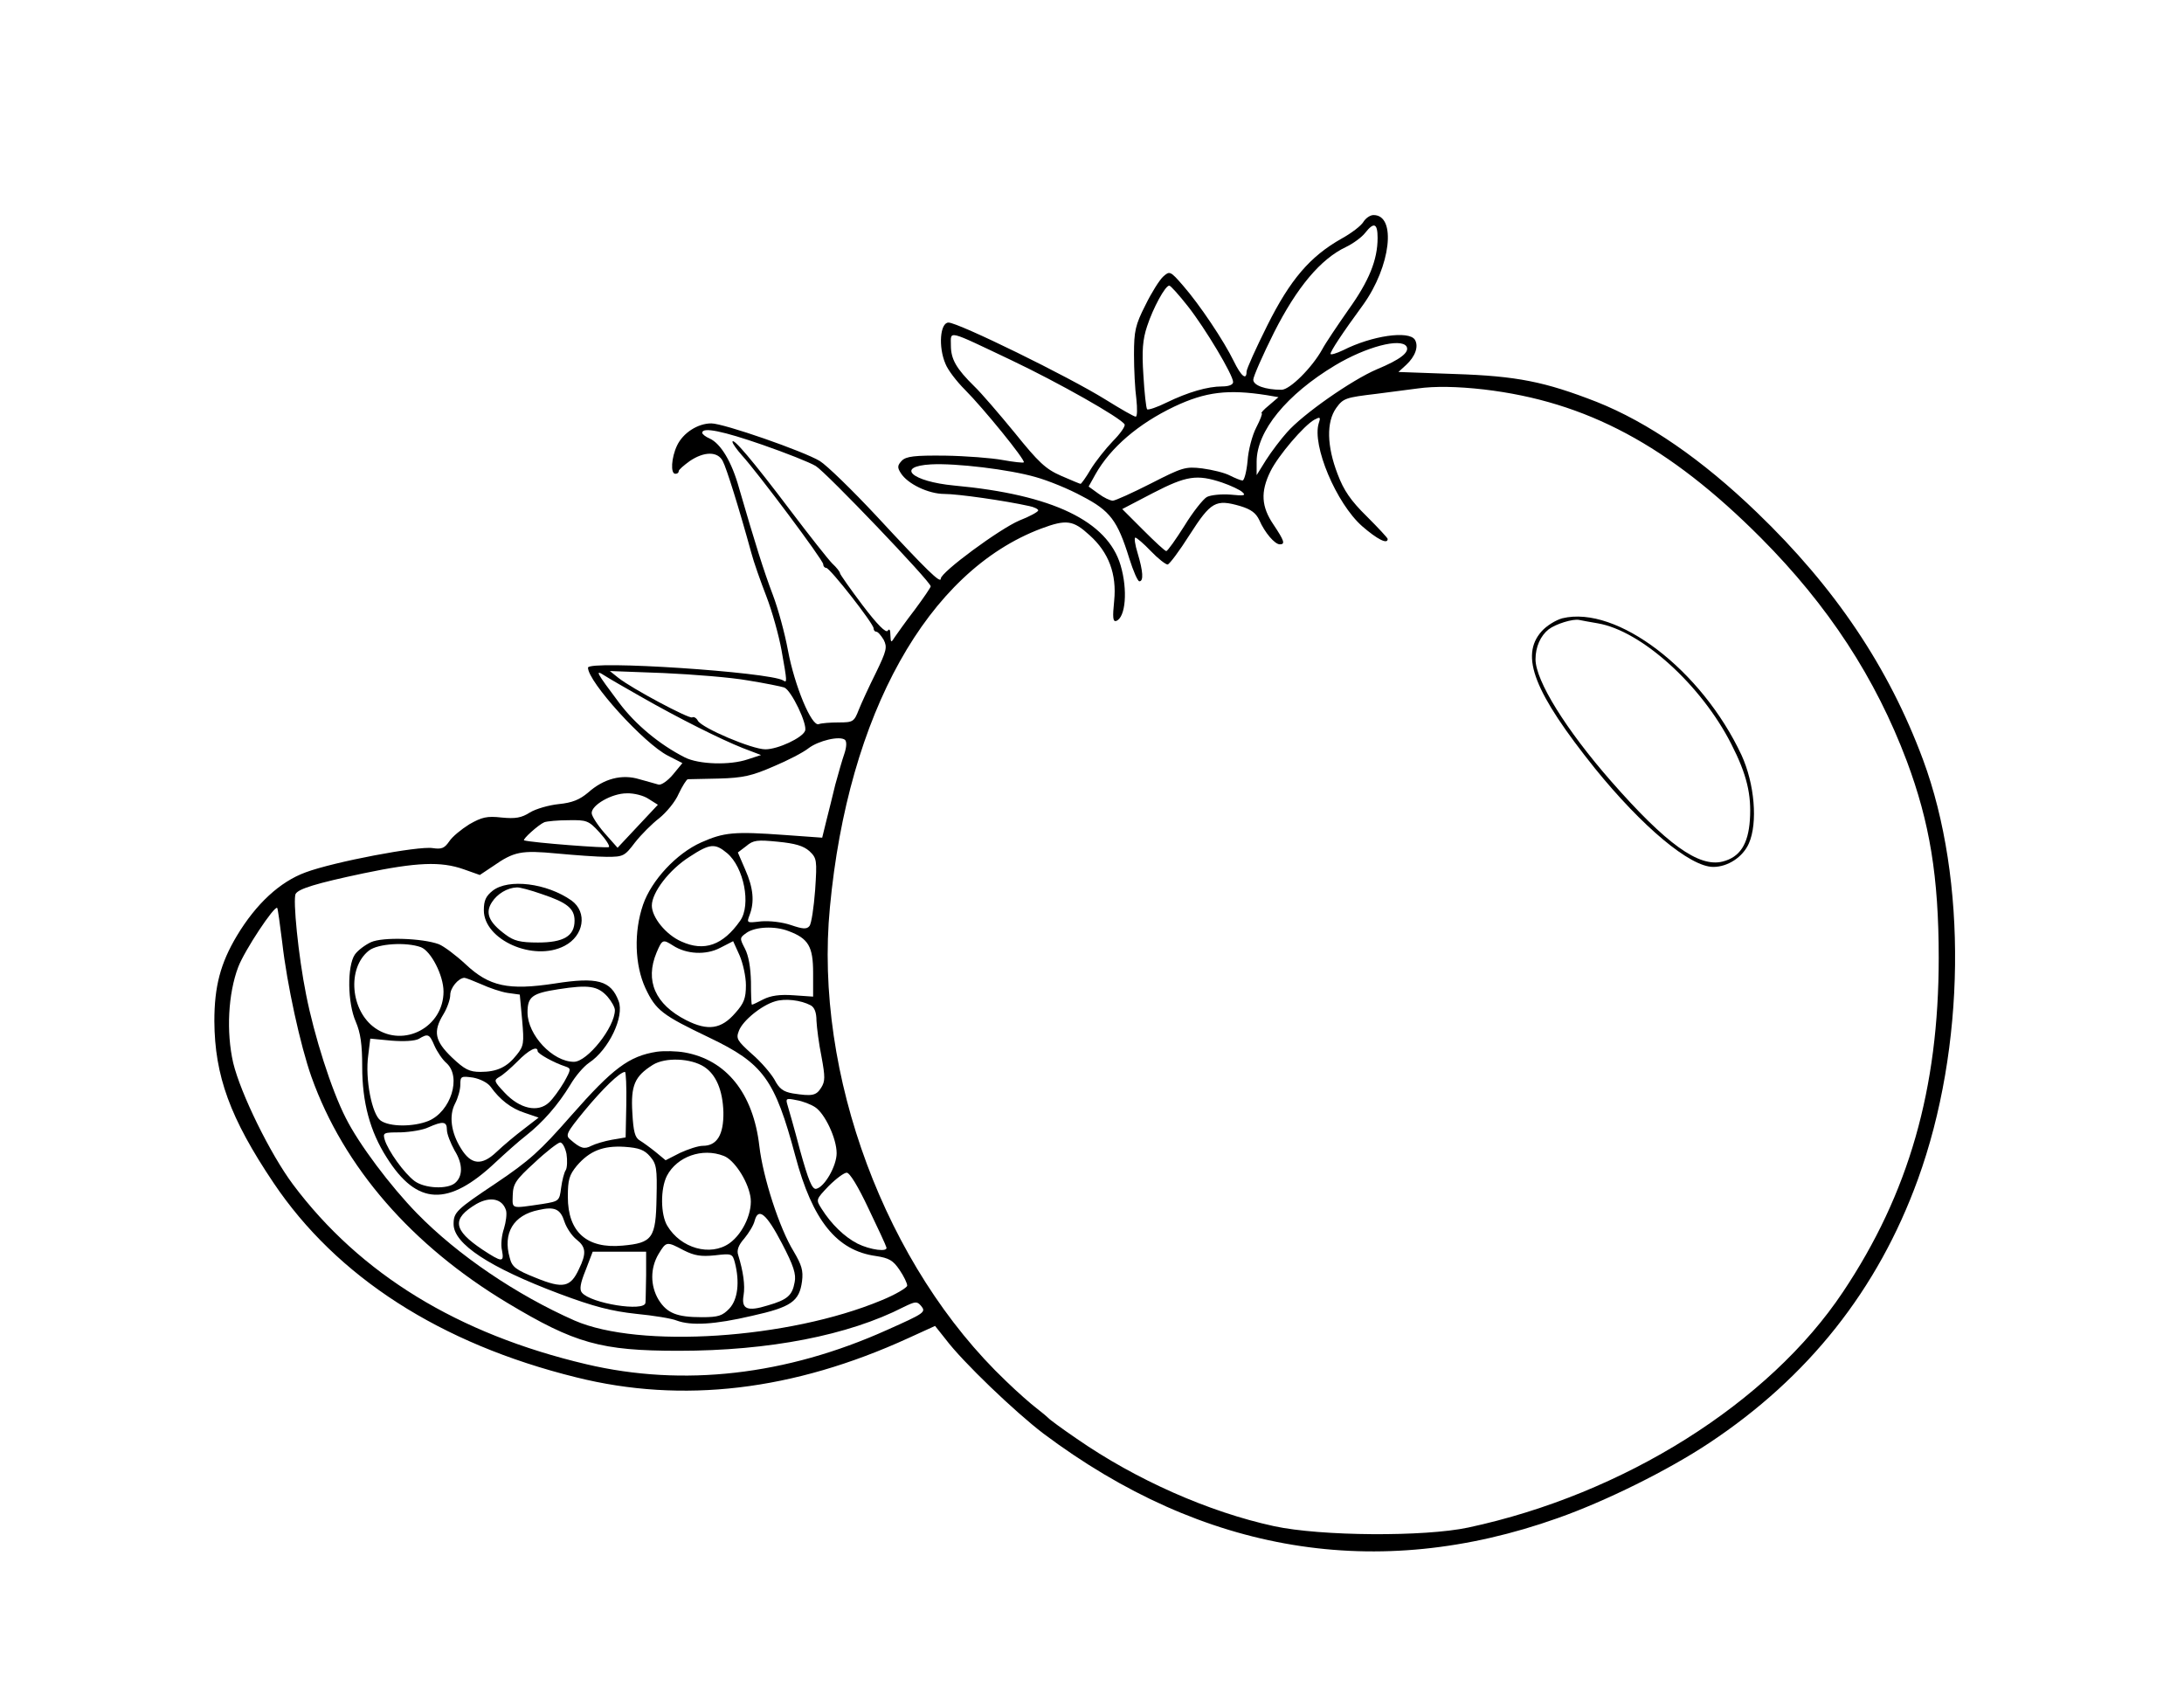 <?xml version="1.0" standalone="no"?>
<!DOCTYPE svg PUBLIC "-//W3C//DTD SVG 20010904//EN"
 "http://www.w3.org/TR/2001/REC-SVG-20010904/DTD/svg10.dtd">
<svg version="1.0" xmlns="http://www.w3.org/2000/svg"
 width="650pt" height="502pt" viewBox="0 0 650 502"
 preserveAspectRatio="xMidYMid meet">
<g transform="translate(0,502) scale(0.1,-0.1)"
fill="#000000" stroke="none">
<path d="M4058 4360 c-7 -12 -36 -34 -65 -50 -94 -53 -153 -122 -221 -258 -34
-68 -62 -130 -62 -138 0 -27 -16 -14 -38 31 -29 60 -102 169 -151 225 -38 44
-40 44 -59 27 -11 -10 -35 -48 -53 -85 -30 -59 -34 -77 -34 -147 0 -44 3 -104
7 -132 3 -29 3 -53 -2 -53 -5 0 -45 23 -90 51 -111 69 -438 229 -467 229 -25
0 -31 -72 -9 -123 7 -18 33 -52 58 -77 54 -54 181 -210 175 -216 -2 -2 -30 1
-63 7 -32 6 -110 12 -171 13 -91 1 -116 -2 -129 -15 -13 -14 -14 -20 -3 -37
20 -32 82 -62 130 -62 40 0 180 -20 252 -36 15 -3 27 -9 27 -13 0 -4 -25 -18
-56 -30 -59 -25 -234 -154 -234 -173 0 -16 -41 24 -192 187 -72 77 -147 150
-168 163 -48 29 -286 112 -323 112 -40 0 -84 -28 -102 -66 -17 -36 -20 -84 -5
-84 6 0 10 3 10 8 0 4 15 17 33 30 43 29 83 29 98 0 11 -20 49 -142 85 -273 7
-27 28 -86 45 -130 17 -44 37 -116 45 -160 17 -95 17 -98 5 -90 -41 25 -581
61 -581 38 0 -42 167 -226 238 -262 l43 -22 -28 -34 c-16 -19 -35 -32 -43 -30
-8 2 -34 10 -57 16 -52 16 -106 2 -153 -40 -25 -21 -47 -30 -87 -34 -29 -3
-68 -14 -86 -25 -25 -16 -43 -19 -84 -15 -44 5 -59 1 -96 -20 -24 -15 -51 -37
-60 -51 -14 -20 -22 -24 -49 -20 -43 7 -295 -41 -378 -72 -77 -28 -148 -94
-205 -189 -49 -82 -67 -151 -67 -254 1 -163 47 -289 176 -481 188 -280 496
-479 901 -579 316 -79 646 -40 989 117 l79 36 31 -39 c51 -68 207 -217 291
-281 476 -357 994 -443 1531 -252 142 50 328 142 450 223 296 196 503 457 622
785 142 391 148 892 15 1250 -102 274 -261 511 -494 735 -164 158 -324 268
-477 329 -154 60 -237 77 -423 83 l-167 6 23 21 c27 25 38 55 26 75 -18 28
-128 12 -213 -31 -21 -10 -38 -15 -38 -11 0 8 34 60 97 146 82 114 100 267 31
267 -10 0 -23 -9 -30 -20z m42 -48 c0 -66 -26 -129 -87 -214 -32 -46 -68 -99
-78 -118 -30 -54 -96 -120 -121 -120 -48 0 -84 13 -84 30 0 9 28 73 62 141 68
134 138 218 214 254 21 10 47 29 57 42 26 33 37 29 37 -15z m-565 -203 c52
-66 135 -205 135 -226 0 -8 -13 -13 -32 -13 -44 0 -102 -17 -166 -48 -28 -14
-55 -23 -58 -20 -3 4 -8 49 -11 101 -5 74 -2 107 11 146 18 55 54 121 66 121
4 0 29 -28 55 -61z m-525 -161 c139 -66 325 -171 337 -191 3 -5 -13 -28 -35
-50 -22 -23 -52 -61 -66 -84 -14 -24 -28 -43 -30 -43 -2 0 -28 11 -58 24 -46
20 -67 40 -138 128 -46 56 -100 119 -120 138 -54 53 -70 81 -70 122 0 45 -14
48 180 -44z m1176 41 c10 -17 -18 -39 -88 -68 -75 -32 -221 -134 -268 -188
-18 -20 -46 -57 -62 -82 l-28 -45 0 40 c0 91 89 200 234 287 92 55 195 82 212
56z m230 -128 c306 -36 551 -167 825 -442 201 -202 341 -417 434 -664 68 -182
95 -343 95 -586 0 -389 -89 -701 -285 -994 -220 -330 -652 -602 -1115 -701
-131 -28 -439 -26 -578 4 -194 42 -411 138 -587 260 -44 30 -82 58 -85 62 -3
3 -18 16 -35 29 -16 12 -57 48 -90 80 -359 341 -573 914 -525 1411 54 575 291
1000 629 1127 75 28 95 25 144 -20 57 -51 81 -116 73 -195 -5 -49 -4 -63 6
-60 28 10 35 92 13 166 -39 131 -202 210 -495 237 -127 12 -176 57 -69 63 73
4 233 -15 312 -38 36 -10 98 -35 138 -57 83 -43 105 -72 140 -185 12 -38 25
-68 30 -68 13 0 11 30 -5 83 -8 26 -11 47 -7 47 4 0 25 -18 46 -40 21 -22 44
-40 50 -40 5 0 35 40 66 89 63 98 77 106 150 85 33 -10 47 -21 57 -42 16 -37
46 -72 61 -72 17 0 13 11 -19 59 -36 53 -39 97 -9 158 23 47 100 137 131 154
17 9 19 8 13 -10 -21 -66 52 -239 129 -307 45 -39 76 -55 76 -38 0 3 -28 33
-62 67 -48 47 -69 78 -87 126 -32 83 -34 155 -4 197 21 29 28 31 120 42 54 7
109 14 123 16 50 7 117 6 196 -3z m-646 -17 l35 -6 -28 -24 c-16 -13 -26 -24
-22 -24 3 0 -4 -19 -16 -42 -12 -23 -24 -68 -26 -100 -3 -32 -10 -58 -15 -58
-5 0 -22 7 -38 15 -15 8 -52 17 -82 21 -50 6 -59 3 -153 -45 -55 -28 -106 -51
-113 -51 -8 0 -27 9 -43 21 l-29 21 20 36 c45 80 128 151 235 202 93 44 160
52 275 34z m-1500 -148 c69 -24 140 -52 158 -63 31 -19 342 -344 342 -358 0
-3 -21 -34 -47 -69 -27 -35 -53 -72 -60 -82 -11 -18 -12 -17 -13 6 0 16 -3 20
-8 13 -5 -8 -31 18 -75 76 -37 49 -67 92 -67 95 0 4 -10 17 -23 29 -12 12 -68
83 -124 157 -114 151 -173 220 -173 205 0 -5 13 -23 28 -40 46 -50 242 -312
242 -324 0 -6 4 -11 9 -11 11 0 141 -166 141 -180 0 -6 4 -10 8 -10 5 0 14
-11 22 -24 11 -22 9 -32 -23 -98 -20 -40 -43 -90 -51 -110 -14 -36 -17 -38
-60 -38 -24 0 -51 -2 -59 -5 -21 -9 -72 113 -92 220 -9 49 -29 123 -45 165
-27 71 -52 151 -100 316 -22 80 -55 134 -88 149 -12 5 -22 13 -22 17 0 18 62
5 180 -36z m1367 -112 c26 -9 54 -22 61 -29 11 -10 4 -11 -36 -7 -27 2 -58 -1
-70 -7 -11 -6 -42 -45 -67 -86 -26 -41 -50 -75 -54 -75 -4 0 -34 28 -69 63
l-62 62 92 48 c99 51 130 56 205 31z m-1732 -636 c117 -67 242 -129 305 -154
l55 -21 -40 -13 c-53 -18 -146 -15 -187 6 -75 38 -147 98 -195 162 -69 92 -74
101 -43 81 14 -9 61 -36 105 -61z m321 47 c50 -8 99 -18 108 -21 21 -8 70
-110 62 -129 -8 -21 -81 -55 -118 -55 -40 0 -188 63 -201 85 -4 8 -12 13 -17
10 -9 -5 -180 86 -220 118 l-25 20 160 -6 c88 -4 201 -13 251 -22z m287 -218
c-6 -17 -18 -59 -27 -92 -8 -33 -20 -82 -27 -109 l-12 -49 -111 8 c-152 11
-181 8 -249 -22 -74 -33 -148 -113 -173 -185 -28 -81 -25 -180 7 -249 31 -66
50 -80 190 -147 161 -77 195 -124 256 -352 51 -192 123 -282 240 -298 39 -6
51 -13 70 -41 13 -19 23 -40 23 -47 0 -6 -35 -27 -77 -44 -276 -115 -720 -144
-913 -60 -172 76 -347 194 -469 319 -79 81 -173 206 -212 284 -43 84 -94 245
-118 367 -23 114 -40 285 -31 300 9 15 60 31 202 61 158 33 230 36 298 12 l48
-17 39 26 c63 44 84 48 190 38 54 -5 121 -10 149 -10 49 0 53 2 84 43 18 23
51 56 72 72 21 17 48 49 58 73 11 23 23 42 27 43 4 0 46 1 93 2 71 2 98 8 162
36 43 18 89 42 104 54 30 23 94 38 109 25 5 -5 5 -20 -2 -41z m-582 -135 l27
-17 -60 -64 -60 -64 -39 44 c-21 24 -38 51 -38 59 -1 24 60 59 104 59 22 1 52
-7 66 -17z m-147 -99 c19 -21 32 -41 28 -44 -5 -4 -228 13 -252 20 -7 2 43 47
60 54 8 3 41 6 72 6 54 1 60 -1 92 -36z m625 -56 c22 -21 23 -26 17 -116 -4
-52 -11 -100 -17 -107 -8 -10 -20 -9 -55 3 -27 9 -63 13 -89 11 -43 -5 -43 -5
-34 19 15 39 11 81 -13 135 l-22 51 25 19 c21 18 33 19 94 13 51 -5 76 -12 94
-28z m-245 -6 c50 -42 72 -154 39 -201 -51 -73 -107 -93 -175 -62 -46 20 -88
72 -88 107 0 39 52 107 112 145 61 40 76 41 112 11z m-1324 -266 c14 -124 54
-307 87 -400 96 -269 299 -502 584 -673 200 -120 277 -142 509 -142 269 0 505
46 669 130 35 17 40 18 52 4 16 -19 11 -22 -101 -72 -300 -135 -607 -170 -895
-102 -382 90 -673 268 -873 535 -68 91 -156 271 -178 362 -21 92 -15 206 15
285 19 50 108 184 116 176 2 -2 8 -48 15 -103z m1507 34 c59 -22 73 -46 73
-124 l0 -71 -58 4 c-41 3 -68 -1 -90 -12 -17 -9 -32 -16 -34 -16 -2 0 -3 30
-3 68 -1 43 -7 78 -18 99 -16 31 -16 32 5 47 26 18 84 21 125 5z m-344 -43
c40 -26 98 -29 140 -7 l39 20 19 -42 c10 -23 19 -63 19 -89 0 -39 -6 -54 -31
-82 -42 -49 -82 -55 -147 -22 -92 47 -123 117 -88 201 17 40 19 40 49 21z
m410 -178 c11 -6 17 -21 17 -46 1 -20 7 -68 15 -107 11 -60 11 -73 -1 -92 -15
-24 -27 -26 -85 -17 -28 5 -40 14 -54 41 -11 19 -41 54 -68 77 -43 39 -47 45
-38 68 11 30 67 76 108 88 29 9 76 4 106 -12z m13 -303 c29 -19 64 -93 64
-137 0 -38 -36 -101 -61 -106 -12 -2 -23 25 -48 115 -17 65 -35 127 -38 137
-5 17 -2 18 27 12 19 -3 44 -13 56 -21z m159 -302 c28 -58 52 -110 53 -115 6
-15 -48 -8 -86 11 -39 20 -78 58 -107 104 -17 27 -17 27 21 67 22 22 46 40 54
40 9 0 34 -41 65 -107z"/>
<path d="M4650 3180 c-19 -5 -47 -22 -62 -39 -65 -73 -22 -182 159 -408 141
-174 283 -293 352 -293 43 0 88 29 106 70 27 61 17 178 -22 263 -119 254 -371
446 -533 407z m105 -15 c130 -22 309 -184 398 -360 46 -90 60 -150 55 -225 -5
-73 -30 -111 -81 -124 -71 -18 -168 52 -332 239 -134 153 -225 299 -225 363 0
37 15 70 39 89 21 16 72 32 91 28 8 -2 33 -6 55 -10z"/>
<path d="M1466 2369 c-20 -16 -26 -29 -26 -58 0 -88 148 -154 240 -106 58 30
69 100 21 135 -74 52 -188 66 -235 29z m147 -10 c75 -25 97 -43 97 -79 0 -46
-33 -65 -109 -65 -53 0 -72 5 -97 24 -49 36 -61 64 -40 96 16 25 46 43 74 44
7 1 41 -8 75 -20z"/>
<path d="M1104 2216 c-17 -8 -39 -24 -48 -37 -23 -34 -22 -144 3 -200 14 -33
19 -67 19 -134 0 -105 23 -192 73 -270 90 -143 183 -147 324 -14 28 26 68 62
90 79 51 40 96 92 132 151 15 26 40 55 56 66 59 39 106 138 88 184 -23 61 -63
72 -190 52 -138 -21 -195 -9 -266 58 -28 26 -64 53 -79 59 -49 18 -167 22
-202 6z m149 -15 c30 -12 67 -84 67 -132 0 -105 -117 -168 -203 -109 -74 51
-85 179 -19 231 27 21 111 26 155 10z m179 -110 c24 -11 59 -23 79 -26 l36 -5
7 -76 c6 -68 5 -77 -16 -103 -29 -37 -59 -51 -108 -51 -33 0 -47 7 -85 43 -51
49 -57 77 -25 129 11 18 20 44 20 57 0 21 24 50 42 51 4 0 27 -9 50 -19z m376
-37 c12 -14 22 -32 22 -40 0 -51 -82 -154 -122 -154 -63 0 -138 80 -138 147 0
47 14 57 92 69 90 14 117 10 146 -22z m-515 -146 c8 -18 24 -42 36 -52 45 -41
13 -144 -54 -172 -45 -18 -115 -18 -142 1 -26 18 -47 124 -37 195 l6 49 63 -6
c38 -3 69 -1 81 5 28 17 32 15 47 -20z m307 -16 c0 -8 49 -35 83 -46 17 -6 17
-8 -4 -46 -13 -22 -33 -50 -45 -61 -33 -31 -87 -19 -132 29 -32 34 -33 37 -16
47 10 5 34 26 54 46 33 34 60 48 60 31z m-140 -106 c27 -38 61 -65 102 -78
l41 -14 -44 -34 c-24 -18 -61 -49 -81 -68 -44 -42 -76 -39 -106 10 -30 48 -36
98 -18 133 9 17 16 42 16 57 0 25 2 26 38 21 21 -4 43 -15 52 -27z m-130 -128
c0 -13 11 -40 23 -62 25 -40 25 -77 1 -97 -23 -19 -90 -16 -120 6 -31 23 -79
90 -89 123 -6 21 -4 22 47 22 29 1 67 7 83 15 43 19 55 18 55 -7z"/>
<path d="M1955 1890 c-83 -13 -131 -49 -255 -190 -93 -106 -124 -134 -225
-202 -117 -78 -125 -86 -125 -121 0 -59 107 -129 314 -207 104 -39 156 -52
229 -60 52 -5 107 -14 121 -20 43 -16 113 -12 224 14 117 26 141 43 149 103 4
32 -1 48 -25 89 -42 68 -91 219 -102 313 -18 157 -98 257 -223 279 -23 4 -60
5 -82 2z m141 -45 c35 -23 55 -69 57 -135 1 -67 -19 -100 -61 -100 -14 0 -44
-10 -68 -21 l-43 -22 -29 24 c-16 13 -38 29 -48 35 -14 8 -19 26 -22 82 -5 82
7 109 61 143 37 23 113 20 153 -6z m-232 -112 l-2 -98 -41 -7 c-22 -4 -49 -12
-61 -18 -21 -11 -32 -8 -62 18 -16 13 -13 20 42 87 53 64 104 114 120 115 3 0
5 -44 4 -97z m-178 -147 c3 -19 2 -41 -2 -48 -5 -7 -11 -31 -14 -53 -5 -39 -6
-40 -55 -48 -96 -14 -90 -16 -89 26 1 34 9 46 65 97 35 33 69 59 76 60 7 0 15
-15 19 -34z m249 -8 c19 -22 21 -36 19 -122 -2 -121 -12 -135 -101 -143 -107
-10 -163 41 -163 145 0 51 4 65 27 93 38 44 78 60 142 56 43 -3 59 -9 76 -29z
m219 2 c30 -11 70 -71 79 -119 9 -44 -20 -111 -62 -141 -57 -40 -145 -15 -185
52 -20 33 -21 110 -1 149 30 57 105 84 169 59z m-648 -162 c3 -10 0 -34 -6
-54 -7 -20 -10 -49 -6 -65 7 -37 0 -36 -58 2 -88 59 -92 92 -18 136 41 23 77
16 88 -19z m174 -34 c6 -18 22 -42 36 -53 28 -22 30 -41 7 -88 -25 -54 -47
-59 -128 -26 -60 24 -71 32 -78 60 -21 73 11 127 86 142 48 11 65 3 77 -35z
m647 -64 c35 -67 43 -92 38 -116 -7 -39 -21 -52 -80 -69 -61 -19 -79 -11 -72
30 5 30 -1 71 -16 120 -5 14 1 30 18 49 14 17 28 40 31 53 11 41 35 21 81 -67z
m-292 -21 c32 -16 51 -19 92 -15 51 6 53 5 60 -21 15 -58 9 -110 -16 -137 -21
-22 -33 -26 -82 -26 -75 0 -104 12 -129 52 -25 42 -25 94 0 136 23 38 24 38
75 11z m-112 -74 c-1 -38 -1 -76 -2 -82 -2 -28 -163 -2 -189 30 -8 9 -5 28 11
67 l21 55 80 0 79 0 0 -70z"/>
</g>
</svg>
